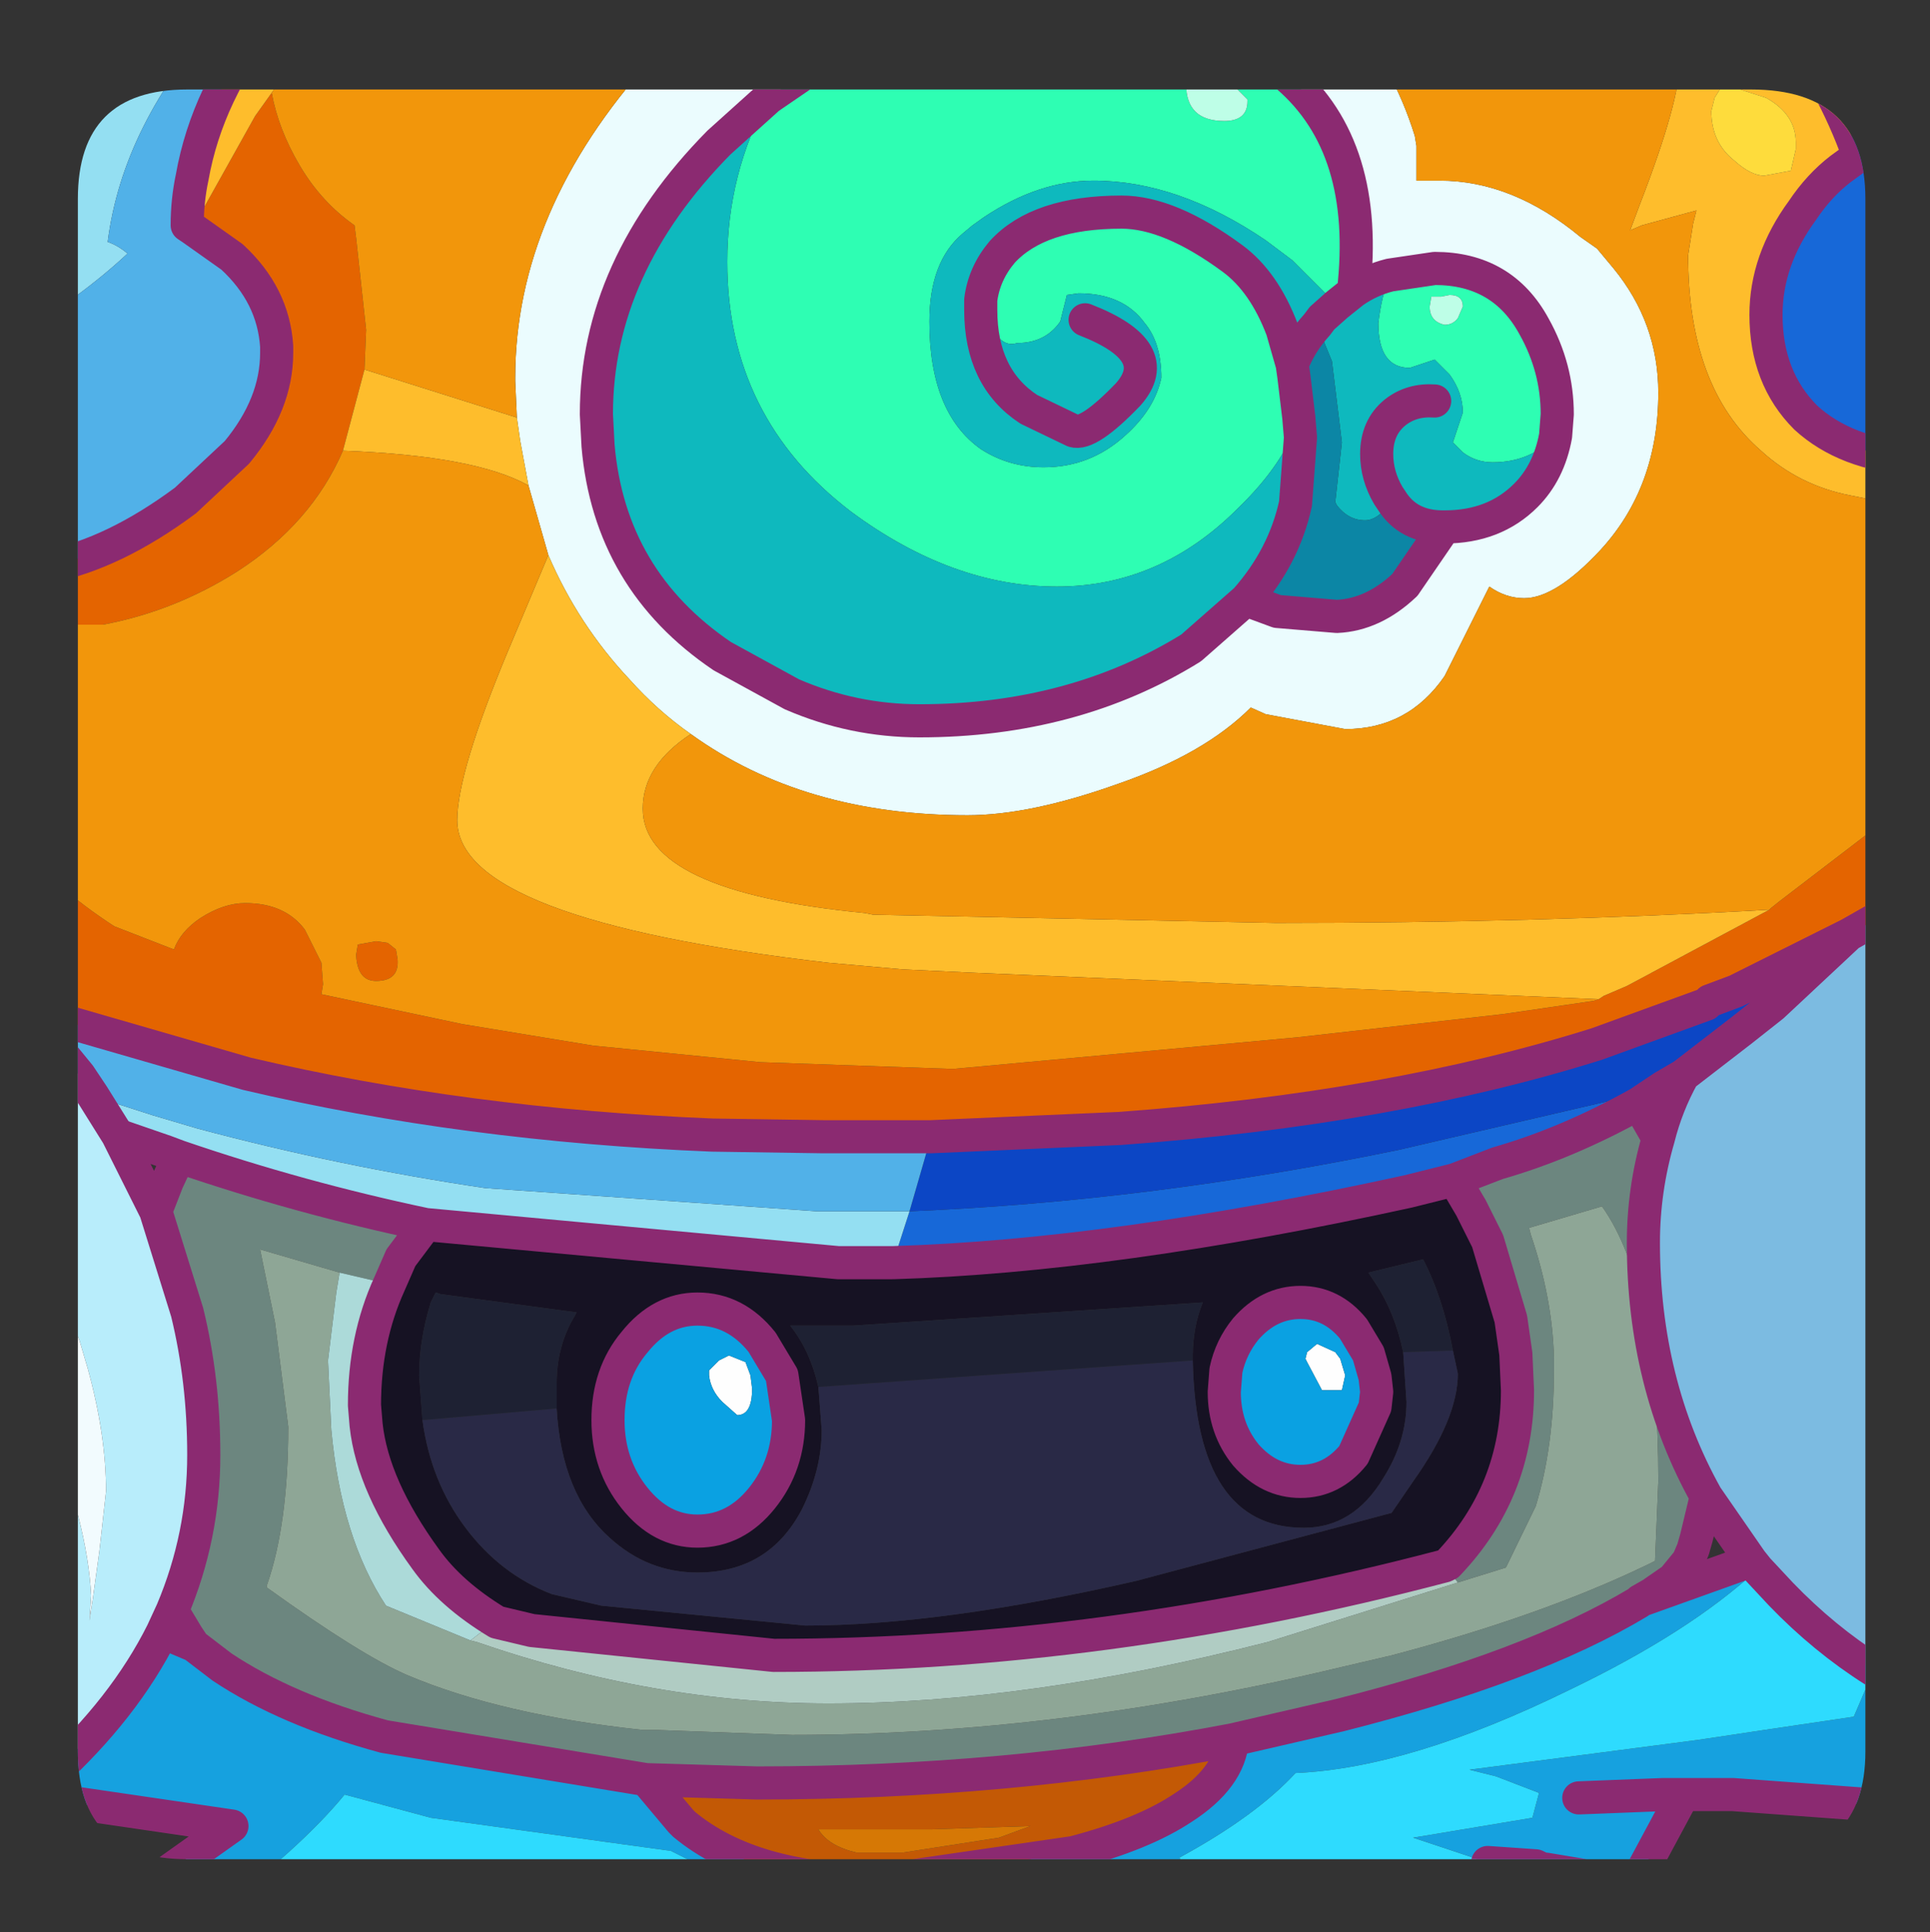 <?xml version="1.0" encoding="UTF-8" standalone="no"?>
<svg xmlns:ffdec="https://www.free-decompiler.com/flash" xmlns:xlink="http://www.w3.org/1999/xlink" ffdec:objectType="frame" height="58.3px" width="58.25px" xmlns="http://www.w3.org/2000/svg">
  <rect width="100%" height="100%" fill="#333333" stroke="none"/>
  <g transform="matrix(1.0, 0.0, 0.0, 1.0, 2.35, 2.7)">
    <clipPath id="clipPath0" transform="matrix(1.0, 0.0, 0.0, 1.0, 0.0, 0.0)">
      <path d="M50.5 0.0 Q53.95 0.0 53.95 3.3 L53.95 50.15 Q53.95 53.4 50.5 53.4 L3.3 53.4 Q0.0 53.4 0.0 50.15 L0.0 3.3 Q0.0 0.0 3.3 0.0 L50.5 0.0" fill="#000000" fill-rule="evenodd" stroke="none"/>
    </clipPath>
    <g clip-path="url(#clipPath0)">
      <use ffdec:characterId="2" height="58.3" transform="matrix(1.0, 0.0, 0.0, 1.0, -2.35, -2.7)" width="58.25" xlink:href="#shape1"/>
    </g>
    <use ffdec:characterId="3" height="53.4" transform="matrix(1.0, 0.0, 0.0, 1.0, 0.0, 0.0)" width="53.95" xlink:href="#shape2"/>
  </g>
  <defs>
    <g id="shape1" transform="matrix(1.0, 0.0, 0.0, 1.0, 2.35, 2.7)">
      <path d="M19.05 38.65 L19.35 38.35 19.65 38.2 20.15 38.4 20.3 38.8 20.35 39.2 Q20.35 40.0 19.9 40.0 L19.45 39.6 Q19.1 39.25 19.05 38.8 L19.05 38.7 19.05 38.65 M38.1 38.3 L38.25 38.8 38.15 39.25 37.55 39.25 37.1 38.4 37.05 38.3 37.1 38.1 37.4 37.85 37.95 38.1 38.1 38.3" fill="#ffffff" fill-rule="evenodd" stroke="none"/>
      <path d="M-1.85 14.35 L-0.9 14.4 Q1.1 14.0 3.25 12.4 L4.8 10.95 Q6.0 9.5 6.0 7.95 L6.0 7.75 Q5.9 6.2 4.65 5.05 L3.45 4.2 5.35 0.8 5.85 0.1 Q6.05 1.2 6.7 2.3 7.35 3.4 8.35 4.1 L8.4 4.5 8.7 7.25 8.65 8.45 8.0 10.9 Q7.05 13.1 4.8 14.55 2.9 15.75 0.75 16.15 L-0.85 16.15 -1.85 16.05 -1.85 14.35 M55.4 21.4 L55.4 24.4 55.3 24.45 53.45 25.5 50.05 27.2 49.25 27.5 49.15 27.6 45.85 28.8 Q39.65 30.75 31.45 31.35 L25.75 31.6 25.35 31.6 22.5 31.6 19.15 31.55 Q11.7 31.25 5.1 29.7 L-1.65 27.75 -1.85 27.55 -1.85 22.65 Q-0.75 24.05 1.1 25.25 L2.9 25.95 Q3.1 25.4 3.7 25.0 4.4 24.55 5.05 24.55 6.25 24.55 6.85 25.35 L7.35 26.35 7.4 27.0 7.35 27.3 11.6 28.2 15.55 28.85 20.6 29.35 26.3 29.55 26.45 29.55 36.8 28.6 43.0 27.9 45.75 27.5 45.9 27.45 46.05 27.35 46.75 27.05 51.05 24.75 51.1 24.7 51.35 24.5 55.4 21.4 M8.45 25.8 L9.0 25.7 9.35 25.75 9.6 25.95 9.65 26.25 Q9.7 26.9 9.0 26.9 8.45 26.9 8.4 26.15 L8.4 26.1 8.45 25.8" fill="#e56400" fill-rule="evenodd" stroke="none"/>
      <path d="M51.45 -2.2 L53.6 -2.2 55.4 0.6 55.4 1.05 55.15 1.45 Q54.55 2.6 54.55 4.45 54.55 5.7 55.4 6.15 L55.4 11.15 Q53.35 11.0 52.15 9.9 50.95 8.7 50.95 6.8 50.95 5.15 52.05 3.65 52.55 2.9 53.2 2.4 L53.75 2.0 Q52.95 -0.25 51.45 -2.2 M25.1 33.85 Q32.35 33.55 39.85 32.0 L46.95 30.35 47.85 30.1 47.1 30.6 Q44.95 31.8 42.85 32.4 L41.55 32.9 40.15 33.25 Q31.25 35.2 24.6 35.4 L25.1 33.85 M0.45 30.35 L0.85 30.5 1.65 31.25 Q2.15 31.6 2.65 32.05 L1.2 31.55 0.45 30.35" fill="#1768d9" fill-rule="evenodd" stroke="none"/>
      <path d="M53.45 25.5 L51.15 27.65 50.2 28.4 48.45 29.75 47.85 30.1 46.95 30.35 39.85 32.0 Q32.35 33.55 25.1 33.85 L25.75 31.6 31.45 31.35 Q39.65 30.75 45.85 28.8 L49.15 27.6 49.25 27.5 50.05 27.2 53.45 25.5 M0.85 30.5 L0.45 30.35 0.05 29.75 0.85 30.5" fill="#0c46c6" fill-rule="evenodd" stroke="none"/>
      <path d="M4.3 -2.2 Q1.35 1.05 0.9 4.6 1.2 4.7 1.5 4.95 0.05 6.3 -1.85 7.4 L-1.85 -2.2 4.3 -2.2 M10.5 34.25 Q6.7 33.45 3.05 32.2 L2.65 32.05 Q2.15 31.6 1.65 31.25 L0.85 30.5 2.25 30.95 3.6 31.35 Q7.9 32.5 12.3 33.15 L22.3 33.85 25.1 33.85 24.6 35.4 22.95 35.4 10.5 34.25" fill="#95e0f3" fill-rule="evenodd" stroke="none"/>
      <path d="M53.6 -2.2 L55.4 -2.2 55.4 0.6 53.6 -2.2 M55.4 1.05 L55.4 6.15 Q54.55 5.7 54.55 4.45 54.55 2.6 55.15 1.45 L55.4 1.05" fill="#31a1f3" fill-rule="evenodd" stroke="none"/>
      <path d="M4.3 -2.2 L5.75 -2.2 Q3.9 0.1 3.45 2.65 3.3 3.35 3.3 4.1 L3.45 4.2 4.65 5.05 Q5.9 6.2 6.0 7.75 L6.0 7.95 Q6.0 9.5 4.8 10.95 L3.25 12.4 Q1.1 14.0 -0.9 14.4 L-1.85 14.35 -1.85 7.4 Q0.05 6.3 1.5 4.95 1.2 4.7 0.9 4.6 1.35 1.05 4.3 -2.2 M25.75 31.6 L25.1 33.85 22.3 33.85 12.3 33.15 Q7.9 32.5 3.6 31.35 L2.25 30.95 0.85 30.5 0.05 29.75 -0.85 28.65 -1.65 27.75 5.1 29.7 Q11.7 31.25 19.15 31.55 L22.5 31.6 25.35 31.6 25.75 31.6" fill="#51b2e9" fill-rule="evenodd" stroke="none"/>
      <path d="M18.6 -2.2 L25.6 -2.2 Q24.1 -1.8 22.75 -1.05 L20.85 0.25 19.35 1.6 Q15.65 5.35 15.65 9.8 L15.7 10.75 Q16.05 14.8 19.45 17.1 L21.55 18.25 Q23.4 19.05 25.4 19.05 30.05 19.05 33.6 16.85 L35.25 15.4 36.2 15.75 38.0 15.9 Q39.1 15.85 40.05 14.95 L41.25 13.2 Q42.75 13.2 43.7 12.25 44.4 11.55 44.6 10.45 L44.65 9.8 Q44.65 8.4 43.95 7.15 43.0 5.4 40.95 5.4 L39.6 5.6 Q39.0 5.75 38.5 6.1 39.0 1.75 36.5 -0.4 35.05 -1.65 32.7 -2.2 L38.35 -2.2 Q39.7 -0.7 40.35 1.4 L40.4 1.7 40.4 2.55 40.4 2.75 41.1 2.75 Q43.3 2.75 45.35 4.45 L45.85 4.8 46.35 5.4 Q47.7 7.05 47.7 9.15 47.7 12.0 45.95 13.9 44.6 15.35 43.65 15.35 43.1 15.35 42.6 15.0 L41.25 17.7 Q40.15 19.3 38.25 19.3 L35.85 18.85 35.4 18.65 Q34.0 20.05 31.4 20.95 28.75 21.9 26.85 21.9 21.9 21.9 18.5 19.45 17.5 18.75 16.65 17.8 15.1 16.15 14.2 14.05 L13.6 11.95 13.35 10.6 13.25 9.9 13.2 8.8 13.2 8.7 Q13.2 3.65 17.3 -0.9 L18.6 -2.2" fill="#ecfdff" fill-rule="evenodd" stroke="none"/>
      <path d="M3.45 4.2 L3.3 4.1 Q3.3 3.35 3.45 2.65 3.9 0.1 5.75 -2.2 L7.5 -2.2 5.85 0.1 5.35 0.8 3.45 4.2 M47.8 -2.2 L51.45 -2.2 Q52.95 -0.25 53.75 2.0 L53.2 2.4 Q52.55 2.9 52.05 3.65 50.95 5.15 50.95 6.8 50.95 8.7 52.15 9.9 53.35 11.0 55.4 11.15 L55.4 12.65 55.0 12.55 53.5 12.25 Q51.95 11.95 50.8 10.9 48.6 9.0 48.6 5.0 L48.75 4.05 48.85 3.65 47.2 4.1 46.85 4.25 47.15 3.45 Q48.35 0.35 48.35 -0.85 L48.3 -1.75 47.8 -2.2 M49.65 -0.15 L49.4 0.25 49.3 0.65 Q49.3 1.6 50.0 2.15 50.5 2.6 50.9 2.6 L51.7 2.45 51.85 1.8 51.85 1.6 Q51.85 0.75 50.95 0.25 L49.7 -0.15 49.65 -0.15 M18.5 19.45 Q17.05 20.4 17.05 21.7 17.05 24.2 23.75 24.85 L24.0 24.9 36.15 25.15 Q44.05 25.15 51.05 24.75 L46.75 27.05 46.05 27.35 45.9 27.45 27.0 26.65 24.9 26.55 22.65 26.35 Q11.45 25.05 11.45 22.05 11.45 20.6 13.0 16.9 L14.2 14.05 Q15.1 16.15 16.65 17.8 17.5 18.75 18.5 19.45 M13.6 11.95 Q12.0 11.05 8.0 10.9 L8.65 8.45 13.25 9.9 13.35 10.6 13.6 11.95" fill="#ffbe2c" fill-rule="evenodd" stroke="none"/>
      <path d="M7.5 -2.2 L18.6 -2.2 17.3 -0.9 Q13.2 3.65 13.2 8.7 L13.2 8.8 13.25 9.9 8.65 8.45 8.7 7.25 8.4 4.5 8.35 4.1 Q7.35 3.4 6.7 2.3 6.05 1.2 5.85 0.1 L7.5 -2.2 M38.35 -2.2 L47.8 -2.2 48.3 -1.75 48.35 -0.85 Q48.35 0.35 47.15 3.45 L46.85 4.25 47.2 4.1 48.85 3.65 48.75 4.05 48.6 5.0 Q48.6 9.0 50.8 10.9 51.95 11.95 53.5 12.25 L55.0 12.55 55.4 12.65 55.4 21.4 51.35 24.5 51.1 24.7 51.05 24.75 Q44.05 25.15 36.15 25.15 L24.0 24.9 23.75 24.85 Q17.05 24.2 17.05 21.7 17.05 20.4 18.5 19.45 21.9 21.9 26.85 21.9 28.75 21.9 31.4 20.95 34.0 20.05 35.4 18.65 L35.85 18.85 38.25 19.3 Q40.15 19.3 41.25 17.7 L42.6 15.0 Q43.1 15.35 43.65 15.35 44.6 15.35 45.95 13.9 47.7 12.0 47.7 9.15 47.7 7.05 46.35 5.4 L45.85 4.8 45.35 4.45 Q43.3 2.75 41.1 2.75 L40.4 2.75 40.4 2.55 40.4 1.7 40.35 1.4 Q39.7 -0.7 38.35 -2.2 M-1.85 22.65 L-1.85 16.05 -0.85 16.15 0.75 16.15 Q2.9 15.75 4.8 14.55 7.05 13.1 8.0 10.9 12.0 11.05 13.6 11.95 L14.2 14.05 13.0 16.9 Q11.45 20.6 11.45 22.05 11.45 25.05 22.65 26.35 L24.9 26.55 27.0 26.65 45.9 27.45 45.75 27.5 43.0 27.9 36.8 28.6 26.45 29.55 26.3 29.55 20.6 29.35 15.55 28.85 11.6 28.2 7.35 27.3 7.4 27.0 7.35 26.35 6.85 25.35 Q6.25 24.55 5.05 24.55 4.4 24.55 3.7 25.0 3.1 25.4 2.9 25.95 L1.1 25.25 Q-0.75 24.05 -1.85 22.65 M8.45 25.8 L8.4 26.1 8.4 26.15 Q8.45 26.9 9.0 26.9 9.7 26.9 9.65 26.25 L9.6 25.95 9.35 25.75 9.0 25.7 8.45 25.8" fill="#f3970b" fill-rule="evenodd" stroke="none"/>
      <path d="M25.6 -2.2 L32.7 -2.2 Q35.05 -1.65 36.5 -0.4 39.0 1.75 38.5 6.1 L38.0 6.5 36.65 5.15 35.85 4.55 Q33.2 2.75 30.65 2.75 29.0 2.75 27.35 3.85 L27.0 4.1 26.7 4.35 Q25.7 5.2 25.7 7.0 25.7 9.75 27.25 10.85 28.1 11.4 29.15 11.4 30.55 11.4 31.6 10.45 32.5 9.65 32.7 8.7 32.7 7.65 32.2 7.05 31.55 6.15 30.2 6.15 L29.85 6.2 29.65 7.0 Q29.2 7.65 28.35 7.65 28.05 7.75 27.8 7.5 27.35 7.2 27.25 6.35 27.35 5.55 27.9 4.9 29.0 3.7 31.5 3.7 32.95 3.7 34.85 5.1 35.8 5.8 36.35 7.25 L36.65 8.3 36.7 8.65 36.85 9.9 Q36.45 11.25 35.0 12.65 32.65 15.0 29.55 15.0 26.4 15.0 23.35 12.75 19.6 9.9 19.6 5.2 19.6 2.55 20.85 0.25 L22.75 -1.05 Q24.1 -1.8 25.6 -2.2 M29.1 -1.0 Q26.35 -1.0 24.55 -0.25 L25.2 -0.35 28.25 -0.65 30.95 -0.45 32.5 -0.1 32.55 -0.25 32.6 -0.65 32.6 -0.8 29.1 -1.0 M33.55 -0.4 L33.45 -0.15 Q33.45 0.95 34.6 0.95 35.3 0.95 35.3 0.35 L35.3 0.3 34.55 -0.45 33.8 -0.7 33.55 -0.4 M41.15 6.25 L40.85 6.25 40.8 6.55 Q40.8 7.0 41.25 7.1 41.5 7.1 41.65 6.9 L41.8 6.55 Q41.8 6.2 41.4 6.2 L41.15 6.25 M44.6 10.45 Q43.85 11.25 42.7 11.25 42.2 11.25 41.8 10.95 L41.5 10.65 41.8 9.75 Q41.8 9.15 41.4 8.6 L41.3 8.5 40.95 8.15 40.2 8.4 Q39.25 8.4 39.25 7.05 39.35 6.2 39.6 5.6 L40.95 5.4 Q43.0 5.4 43.95 7.15 44.65 8.4 44.65 9.8 L44.6 10.45" fill="#2effb4" fill-rule="evenodd" stroke="none"/>
      <path d="M29.1 -1.0 L32.6 -0.8 32.6 -0.65 32.55 -0.25 32.5 -0.1 30.95 -0.45 28.25 -0.65 25.2 -0.35 24.55 -0.25 Q26.35 -1.0 29.1 -1.0 M33.55 -0.4 L33.8 -0.7 34.55 -0.45 35.3 0.3 35.3 0.35 Q35.3 0.95 34.6 0.95 33.45 0.95 33.45 -0.15 L33.55 -0.4 M41.15 6.25 L41.4 6.2 Q41.8 6.2 41.8 6.55 L41.65 6.9 Q41.5 7.1 41.25 7.1 40.8 7.0 40.8 6.55 L40.85 6.25 41.15 6.25" fill="#bfffe8" fill-rule="evenodd" stroke="none"/>
      <path d="M49.65 -0.15 L49.7 -0.15 50.95 0.25 Q51.85 0.75 51.85 1.6 L51.85 1.8 51.7 2.45 50.9 2.6 Q50.5 2.6 50.0 2.15 49.3 1.6 49.3 0.65 L49.4 0.25 49.65 -0.15" fill="#ffdd3c" fill-rule="evenodd" stroke="none"/>
      <path d="M55.4 24.4 L55.4 48.4 54.2 47.7 Q52.7 46.75 51.4 45.4 L50.7 44.65 50.5 44.4 49.15 42.45 Q47.25 39.05 47.25 34.8 47.25 33.2 47.7 31.65 47.95 30.65 48.45 29.75 L50.2 28.4 51.15 27.65 53.45 25.5 55.3 24.45 55.4 24.4" fill="#7cbce2" fill-rule="evenodd" stroke="none"/>
      <path d="M20.85 0.25 Q19.6 2.55 19.6 5.2 19.6 9.9 23.35 12.75 26.4 15.0 29.55 15.0 32.65 15.0 35.0 12.65 36.45 11.25 36.85 9.9 L36.9 10.5 36.75 12.5 Q36.4 14.1 35.25 15.4 L33.6 16.85 Q30.05 19.05 25.4 19.05 23.4 19.05 21.55 18.25 L19.45 17.1 Q16.05 14.8 15.7 10.75 L15.65 9.8 Q15.65 5.35 19.35 1.6 L20.85 0.25 M36.65 8.3 L36.35 7.25 Q35.8 5.8 34.85 5.1 32.95 3.7 31.5 3.7 29.0 3.7 27.9 4.9 27.35 5.55 27.25 6.35 27.35 7.2 27.8 7.5 28.05 7.75 28.35 7.65 29.2 7.65 29.65 7.0 L29.85 6.2 30.2 6.15 Q31.55 6.15 32.2 7.05 32.7 7.65 32.7 8.7 32.5 9.65 31.6 10.45 30.55 11.4 29.15 11.4 28.1 11.4 27.25 10.85 25.7 9.75 25.7 7.0 25.7 5.2 26.7 4.35 L27.0 4.1 27.35 3.85 Q29.0 2.75 30.65 2.75 33.2 2.75 35.85 4.55 L36.65 5.15 38.0 6.5 38.5 6.1 Q39.0 5.75 39.6 5.6 39.35 6.2 39.25 7.05 39.25 8.4 40.2 8.4 L40.95 8.15 41.3 8.5 41.4 8.6 Q41.8 9.15 41.8 9.75 L41.5 10.65 41.8 10.95 Q42.2 11.25 42.7 11.25 43.85 11.25 44.6 10.45 44.4 11.55 43.7 12.25 42.75 13.2 41.25 13.2 L41.2 13.2 Q40.15 13.2 39.65 12.4 L39.55 12.55 Q39.2 13.0 38.85 13.0 38.35 13.0 38.0 12.55 L37.95 12.45 38.15 10.65 37.85 8.2 37.4 7.1 Q36.9 7.65 36.65 8.3 M38.0 6.5 L37.55 6.9 37.4 7.1 37.55 6.9 38.0 6.5 M30.4 6.95 Q32.85 7.9 31.7 9.2 30.5 10.45 30.05 10.3 L28.7 9.65 Q27.25 8.7 27.25 6.65 L27.25 6.35 27.25 6.65 Q27.25 8.7 28.7 9.65 L30.05 10.3 Q30.5 10.45 31.7 9.2 32.85 7.9 30.4 6.95 M40.95 9.4 Q40.25 9.35 39.75 9.75 39.2 10.2 39.2 11.0 39.2 11.65 39.55 12.25 L39.65 12.4 39.55 12.25 Q39.2 11.65 39.2 11.0 39.2 10.2 39.75 9.75 40.25 9.35 40.95 9.4" fill="#0ebabf" fill-rule="evenodd" stroke="none"/>
      <path d="M36.85 9.9 L36.7 8.65 36.65 8.3 Q36.9 7.65 37.4 7.1 L37.85 8.2 38.15 10.65 37.95 12.45 38.0 12.55 Q38.35 13.0 38.85 13.0 39.2 13.0 39.55 12.55 L39.65 12.4 Q40.15 13.2 41.2 13.2 L41.25 13.2 40.05 14.95 Q39.1 15.85 38.0 15.9 L36.2 15.75 35.25 15.4 Q36.4 14.1 36.75 12.5 L36.9 10.5 36.85 9.9" fill="#0c87a6" fill-rule="evenodd" stroke="none"/>
      <path d="M-1.5 51.45 L-1.85 51.75 -1.85 38.0 -1.2 39.45 -0.95 40.15 Q0.3 43.3 0.4 45.45 L0.35 46.2 0.45 45.55 0.65 44.1 0.85 42.3 Q0.85 40.6 0.3 38.6 L0.05 37.75 -0.95 35.15 -1.15 35.1 -1.85 35.2 -1.85 27.55 -1.65 27.75 -0.85 28.65 0.05 29.75 0.45 30.35 1.2 31.55 2.35 33.85 3.3 36.9 Q3.8 38.95 3.8 41.2 3.8 43.65 2.85 45.9 L2.55 46.55 Q1.4 48.85 -0.85 50.9 L-1.3 51.3 -1.5 51.45" fill="#b9eefc" fill-rule="evenodd" stroke="none"/>
      <path d="M47.7 31.65 Q47.25 33.2 47.25 34.8 47.25 39.05 49.15 42.45 L48.85 43.7 48.75 44.05 48.6 44.4 48.15 44.95 47.5 45.4 47.15 45.6 47.1 45.65 Q43.85 47.6 38.1 49.05 L34.85 49.8 Q28.05 51.1 20.5 51.1 L17.15 51.0 9.25 49.7 Q6.3 48.9 4.35 47.6 L3.5 46.95 3.3 46.65 2.85 45.9 Q3.8 43.65 3.8 41.2 3.8 38.95 3.3 36.9 L2.35 33.85 2.7 32.95 3.05 32.2 Q6.7 33.45 10.5 34.25 L9.75 35.25 9.4 36.05 7.9 35.7 5.5 35.0 5.95 37.2 6.35 40.35 Q6.35 43.3 5.7 45.15 L5.7 45.2 Q8.55 47.25 9.95 47.85 12.8 49.05 17.05 49.5 L17.45 49.5 21.55 49.65 Q29.6 49.65 38.15 47.6 L39.65 47.25 Q44.2 46.05 47.4 44.5 L47.6 44.4 47.7 42.0 Q47.7 36.1 46.0 33.7 L43.8 34.35 43.85 34.55 Q44.5 36.45 44.55 38.25 L44.55 38.65 Q44.55 40.95 44.0 42.75 L43.1 44.6 41.65 45.05 41.25 44.55 41.35 44.5 Q43.45 42.3 43.45 39.25 L43.4 38.15 43.25 37.1 42.55 34.75 42.05 33.75 41.55 32.9 42.85 32.4 Q44.95 31.8 47.1 30.6 L47.7 31.65" fill="#6c8780" fill-rule="evenodd" stroke="none"/>
      <path d="M41.55 32.9 L42.05 33.75 42.55 34.75 43.25 37.1 43.4 38.15 43.45 39.25 Q43.45 42.3 41.35 44.5 L41.25 44.55 Q31.0 47.25 21.0 47.25 L13.7 46.5 12.65 46.25 Q11.25 45.4 10.5 44.35 8.9 42.15 8.7 40.3 L8.65 39.7 Q8.65 37.7 9.4 36.05 L9.75 35.25 10.5 34.25 22.95 35.4 24.6 35.4 Q31.25 35.2 40.15 33.25 L41.55 32.9 M10.4 40.15 Q10.65 42.0 11.7 43.4 12.75 44.8 14.3 45.4 L15.8 45.75 21.95 46.35 Q26.05 46.35 31.95 45.0 L39.65 42.95 40.3 42.0 Q41.65 40.1 41.65 38.75 L41.5 38.05 Q41.2 36.45 40.6 35.3 L38.95 35.7 39.15 36.0 Q39.75 36.9 40.0 38.1 L40.1 39.6 Q40.1 40.8 39.4 41.9 38.5 43.4 37.0 43.4 33.75 43.4 33.65 38.35 L33.65 38.2 Q33.65 37.35 33.95 36.6 L23.4 37.3 21.5 37.3 Q22.1 38.05 22.35 39.15 L22.45 40.45 Q22.45 41.65 21.85 42.85 20.85 44.75 18.7 44.75 17.2 44.75 16.05 43.7 14.6 42.4 14.45 39.8 L14.45 39.05 Q14.45 37.9 15.0 37.0 L15.05 36.9 10.95 36.35 10.8 36.3 10.65 36.6 Q10.3 37.75 10.3 38.8 L10.4 40.15 M16.8 37.8 Q16.0 38.75 16.0 40.15 16.0 41.5 16.8 42.5 17.6 43.5 18.7 43.5 19.85 43.5 20.65 42.5 21.45 41.5 21.45 40.15 L21.25 38.8 20.65 37.8 Q19.85 36.8 18.7 36.8 17.6 36.8 16.8 37.8 M39.15 39.75 L39.2 39.3 39.15 38.85 38.95 38.15 38.5 37.4 Q37.85 36.6 36.9 36.6 35.95 36.6 35.25 37.4 34.8 37.95 34.65 38.65 L34.6 39.3 Q34.6 40.4 35.25 41.2 35.95 42.0 36.9 42.0 37.85 42.0 38.5 41.2 L39.15 39.75" fill="#161223" fill-rule="evenodd" stroke="none"/>
      <path d="M41.65 45.05 L43.1 44.6 44.0 42.75 Q44.55 40.95 44.55 38.65 L44.55 38.25 Q44.5 36.45 43.85 34.55 L43.8 34.35 46.0 33.7 Q47.7 36.1 47.7 42.0 L47.6 44.4 47.4 44.5 Q44.2 46.05 39.65 47.25 L38.15 47.6 Q29.6 49.65 21.55 49.65 L17.45 49.5 17.05 49.5 Q12.8 49.05 9.95 47.85 8.55 47.25 5.7 45.2 L5.7 45.15 Q6.35 43.3 6.35 40.35 L5.95 37.2 5.5 35.0 7.9 35.7 7.8 36.3 7.55 38.35 7.65 40.45 Q7.95 43.7 9.3 45.75 L11.85 46.8 12.05 46.85 Q17.4 48.7 22.65 48.7 28.65 48.7 35.9 46.85 L41.65 45.05" fill="#8fa797" fill-rule="evenodd" stroke="none"/>
      <path d="M41.5 38.05 L41.65 38.75 Q41.65 40.1 40.3 42.0 L39.65 42.95 31.95 45.0 Q26.05 46.35 21.95 46.35 L15.8 45.75 14.3 45.4 Q12.75 44.8 11.7 43.4 10.65 42.0 10.4 40.15 L14.45 39.8 Q14.6 42.4 16.05 43.7 17.2 44.75 18.7 44.75 20.85 44.75 21.85 42.85 22.45 41.65 22.45 40.45 L22.35 39.15 33.65 38.35 Q33.75 43.4 37.0 43.4 38.5 43.4 39.4 41.9 40.1 40.8 40.1 39.6 L40.0 38.1 41.5 38.05" fill="#292946" fill-rule="evenodd" stroke="none"/>
      <path d="M41.25 44.55 L41.65 45.05 35.9 46.85 Q28.65 48.7 22.65 48.7 17.4 48.7 12.05 46.85 L11.85 46.8 12.3 46.45 12.65 46.25 13.7 46.5 21.0 47.25 Q31.0 47.25 41.25 44.55" fill="#b1cdc4" fill-rule="evenodd" stroke="none"/>
      <path d="M55.4 48.4 L55.4 51.85 49.95 51.45 48.45 51.45 47.0 54.15 44.3 53.7 44.2 54.0 43.85 53.9 43.05 53.65 42.55 53.5 40.3 52.75 43.9 52.15 44.1 51.4 42.8 50.9 42.0 50.7 48.9 49.8 50.9 49.5 53.6 49.1 54.2 47.7 55.4 48.4 M50.25 54.45 L51.55 54.4 50.6 55.1 49.4 55.1 50.25 54.45 M33.85 55.1 L31.4 55.1 30.6 54.55 29.1 55.05 29.15 55.1 22.45 55.1 19.6 54.0 17.9 53.15 10.65 52.15 8.05 51.45 Q6.7 53.1 4.0 55.1 L0.85 55.1 4.65 52.4 -1.15 51.55 -1.5 51.45 -1.3 51.3 -0.85 50.9 Q1.4 48.85 2.55 46.55 L3.5 46.95 4.35 47.6 Q6.3 48.9 9.25 49.7 L17.15 51.0 18.2 52.25 18.3 52.35 Q20.35 54.05 24.2 54.05 L30.05 53.2 Q32.15 52.65 33.35 51.85 34.75 50.95 34.85 49.8 L38.1 49.05 Q43.85 47.6 47.1 45.65 L47.15 45.6 50.5 44.4 50.7 44.65 Q48.65 46.55 45.0 48.3 40.2 50.65 36.75 50.8 35.55 52.1 33.25 53.35 L33.6 54.35 33.85 55.1 M16.35 55.1 L16.15 55.1 16.4 54.9 16.35 55.1 M10.8 55.1 L10.25 55.1 11.35 54.4 10.8 55.1 M48.45 51.45 L47.85 51.45 45.3 51.55 47.85 51.45 48.45 51.45 M44.3 53.7 L44.2 53.7 44.0 53.6 42.55 53.5 44.0 53.6 44.2 53.7 44.3 53.7" fill="#16a2e0" fill-rule="evenodd" stroke="none"/>
      <path d="M47.0 54.15 L50.1 54.45 50.25 54.45 49.4 55.1 33.85 55.1 33.6 54.35 33.25 53.35 Q35.55 52.1 36.75 50.8 40.2 50.65 45.0 48.3 48.65 46.55 50.7 44.65 L51.4 45.4 Q52.7 46.75 54.2 47.7 L53.6 49.1 50.9 49.5 48.9 49.8 42.0 50.7 42.8 50.9 44.1 51.4 43.9 52.15 40.3 52.75 42.55 53.5 43.05 53.65 43.85 53.9 44.2 54.0 44.3 53.7 47.0 54.15 M31.4 55.1 L29.15 55.1 29.1 55.05 30.6 54.55 31.4 55.1 M22.45 55.1 L16.35 55.1 16.4 54.9 16.15 55.1 10.8 55.1 11.35 54.4 10.25 55.1 4.0 55.1 Q6.7 53.1 8.05 51.45 L10.65 52.15 17.9 53.15 19.6 54.0 22.45 55.1" fill="#2edcff" fill-rule="evenodd" stroke="none"/>
      <path d="M10.4 40.15 L10.3 38.8 Q10.3 37.75 10.65 36.6 L10.8 36.3 10.95 36.35 15.05 36.9 15.0 37.0 Q14.45 37.9 14.45 39.05 L14.45 39.8 10.4 40.15 M22.35 39.15 Q22.1 38.05 21.5 37.3 L23.4 37.3 33.95 36.6 Q33.65 37.35 33.65 38.2 L33.65 38.35 22.35 39.15 M40.0 38.1 Q39.75 36.9 39.15 36.0 L38.95 35.7 40.6 35.3 Q41.2 36.45 41.5 38.05 L40.0 38.1" fill="#1e2133" fill-rule="evenodd" stroke="none"/>
      <path d="M7.9 35.7 L9.4 36.05 Q8.65 37.7 8.65 39.7 L8.7 40.3 Q8.9 42.15 10.5 44.35 11.25 45.4 12.65 46.25 L12.3 46.45 11.85 46.8 9.3 45.75 Q7.95 43.7 7.65 40.45 L7.55 38.35 7.8 36.3 7.9 35.7" fill="#addbda" fill-rule="evenodd" stroke="none"/>
      <path d="M-1.85 38.0 L-1.85 35.2 -1.15 35.1 -0.95 35.15 0.05 37.75 0.3 38.6 Q0.85 40.6 0.85 42.3 L0.65 44.1 0.45 45.55 0.35 46.2 0.4 45.45 Q0.3 43.3 -0.95 40.15 L-1.2 39.45 -1.85 38.0" fill="#f3fcff" fill-rule="evenodd" stroke="none"/>
      <path d="M19.05 38.65 L19.05 38.7 19.05 38.8 Q19.1 39.25 19.45 39.6 L19.9 40.0 Q20.35 40.0 20.35 39.2 L20.3 38.8 20.15 38.4 19.65 38.2 19.35 38.35 19.05 38.65 M16.8 37.8 Q17.6 36.8 18.7 36.8 19.85 36.8 20.65 37.8 L21.25 38.8 21.45 40.15 Q21.45 41.5 20.65 42.5 19.85 43.5 18.7 43.5 17.6 43.5 16.8 42.5 16.0 41.5 16.0 40.15 16.0 38.75 16.8 37.8 M39.15 39.75 L38.5 41.2 Q37.85 42.0 36.9 42.0 35.95 42.0 35.25 41.2 34.6 40.4 34.6 39.3 L34.65 38.65 Q34.8 37.95 35.25 37.4 35.95 36.6 36.9 36.6 37.85 36.6 38.5 37.4 L38.95 38.15 39.15 38.85 39.2 39.3 39.15 39.75 M38.1 38.3 L37.95 38.1 37.4 37.85 37.1 38.1 37.05 38.3 37.1 38.4 37.55 39.25 38.15 39.25 38.25 38.8 38.1 38.3" fill="#0aa2e3" fill-rule="evenodd" stroke="none"/>
      <path d="M17.15 51.0 L20.5 51.1 Q28.05 51.1 34.85 49.8 34.75 50.95 33.35 51.85 32.15 52.65 30.05 53.2 L24.2 54.05 Q20.35 54.05 18.3 52.35 L18.2 52.25 17.15 51.0 M27.8 52.75 L28.75 52.4 25.75 52.5 22.35 52.5 Q22.65 53.0 23.5 53.2 L24.9 53.2 27.8 52.75" fill="#c45905" fill-rule="evenodd" stroke="none"/>
      <path d="M27.8 52.75 L24.9 53.2 23.5 53.2 Q22.65 53.0 22.35 52.5 L25.75 52.5 28.75 52.4 27.8 52.75" fill="#d77805" fill-rule="evenodd" stroke="none"/>
      <path d="M-1.85 14.35 L-0.9 14.4 Q1.1 14.0 3.25 12.4 L4.8 10.95 Q6.0 9.5 6.0 7.95 L6.0 7.75 Q5.9 6.2 4.65 5.05 L3.45 4.2 3.3 4.1 Q3.3 3.35 3.45 2.65 3.9 0.1 5.75 -2.2 M55.4 51.85 L49.95 51.45 48.45 51.45 47.0 54.15 50.1 54.45 50.25 54.45 51.55 54.4 50.6 55.1 M0.85 55.1 L4.65 52.4 -1.15 51.55 -1.5 51.45 -1.85 51.75 M25.6 -2.2 Q24.1 -1.8 22.75 -1.05 L20.85 0.25 19.35 1.6 Q15.65 5.35 15.65 9.8 L15.7 10.75 Q16.05 14.8 19.45 17.1 L21.55 18.25 Q23.4 19.05 25.4 19.05 30.05 19.05 33.6 16.85 L35.25 15.4 Q36.4 14.1 36.75 12.5 L36.9 10.5 36.85 9.9 36.7 8.65 36.65 8.3 36.35 7.25 Q35.8 5.8 34.85 5.1 32.95 3.7 31.5 3.7 29.0 3.7 27.9 4.9 27.35 5.55 27.25 6.35 L27.25 6.65 Q27.25 8.7 28.7 9.65 L30.05 10.3 Q30.5 10.45 31.7 9.2 32.85 7.9 30.4 6.95 M38.0 6.5 L38.5 6.1 Q39.0 1.75 36.5 -0.4 35.05 -1.65 32.7 -2.2 M55.4 11.15 Q53.35 11.0 52.15 9.9 50.95 8.7 50.95 6.8 50.95 5.15 52.05 3.65 52.55 2.9 53.2 2.4 L53.75 2.0 Q52.95 -0.25 51.45 -2.2 M44.6 10.45 L44.65 9.8 Q44.65 8.4 43.95 7.15 43.0 5.4 40.95 5.4 L39.6 5.6 Q39.0 5.75 38.5 6.1 M44.6 10.45 Q44.4 11.55 43.7 12.25 42.75 13.2 41.25 13.2 L40.05 14.95 Q39.1 15.85 38.0 15.9 L36.2 15.75 35.25 15.4 M41.25 13.2 L41.2 13.2 Q40.15 13.2 39.65 12.4 L39.55 12.25 Q39.2 11.65 39.2 11.0 39.2 10.2 39.75 9.75 40.25 9.35 40.95 9.4 M37.4 7.1 Q36.9 7.65 36.65 8.3 M53.45 25.5 L55.3 24.45 55.4 24.4 M48.45 29.75 L50.2 28.4 51.15 27.65 53.45 25.5 50.05 27.2 49.25 27.5 49.15 27.6 45.85 28.8 Q39.65 30.75 31.45 31.35 L25.75 31.6 25.35 31.6 22.5 31.6 19.15 31.55 Q11.7 31.25 5.1 29.7 L-1.65 27.75 -1.85 27.55 M47.85 30.1 L48.45 29.75 Q47.95 30.65 47.7 31.65 47.25 33.2 47.25 34.8 47.25 39.05 49.15 42.45 L50.5 44.4 50.7 44.65 51.4 45.4 Q52.7 46.75 54.2 47.7 L55.4 48.4 M47.85 30.1 L47.1 30.6 47.7 31.65 M47.1 30.6 Q44.95 31.8 42.85 32.4 L41.55 32.9 42.05 33.75 42.55 34.75 43.25 37.1 43.4 38.15 43.45 39.25 Q43.45 42.3 41.35 44.5 L41.25 44.55 Q31.0 47.25 21.0 47.25 L13.7 46.5 12.65 46.25 Q11.25 45.4 10.5 44.35 8.9 42.15 8.7 40.3 L8.65 39.7 Q8.65 37.7 9.4 36.05 L9.75 35.25 10.5 34.25 Q6.7 33.45 3.05 32.2 L2.7 32.95 2.35 33.85 3.3 36.9 Q3.8 38.95 3.8 41.2 3.8 43.65 2.85 45.9 L3.3 46.65 3.5 46.95 4.35 47.6 Q6.3 48.9 9.25 49.7 L17.15 51.0 20.5 51.1 Q28.05 51.1 34.85 49.8 L38.1 49.05 Q43.85 47.6 47.1 45.65 L47.15 45.6 47.5 45.4 48.15 44.95 48.6 44.4 48.75 44.05 48.85 43.7 49.15 42.45 M50.5 44.4 L47.15 45.6 M37.4 7.1 L37.55 6.9 38.0 6.5 M0.05 29.75 L0.45 30.35 1.2 31.55 2.65 32.05 3.05 32.2 M24.6 35.4 Q31.25 35.2 40.15 33.25 L41.55 32.9 M2.35 33.85 L1.2 31.55 M3.5 46.95 L2.55 46.55 Q1.4 48.85 -0.85 50.9 L-1.3 51.3 -1.5 51.45 M2.55 46.55 L2.85 45.9 M16.8 37.8 Q17.6 36.8 18.7 36.8 19.85 36.8 20.65 37.8 L21.25 38.8 21.45 40.15 Q21.45 41.5 20.65 42.5 19.85 43.5 18.7 43.5 17.6 43.5 16.8 42.5 16.0 41.5 16.0 40.15 16.0 38.75 16.8 37.8 M24.6 35.4 L22.95 35.4 10.5 34.25 M39.15 39.75 L38.5 41.2 Q37.85 42.0 36.9 42.0 35.95 42.0 35.25 41.2 34.6 40.4 34.6 39.3 L34.65 38.65 Q34.8 37.95 35.25 37.4 35.95 36.6 36.9 36.6 37.85 36.6 38.5 37.4 L38.95 38.15 39.15 38.85 39.2 39.3 39.15 39.75 M17.15 51.0 L18.2 52.25 18.3 52.35 Q20.35 54.05 24.2 54.05 L30.05 53.2 Q32.15 52.65 33.35 51.85 34.75 50.95 34.85 49.8 M45.3 51.55 L47.85 51.45 48.45 51.45 M42.55 53.5 L44.0 53.6 44.2 53.7 44.3 53.7 47.0 54.15 M0.05 29.75 L-0.85 28.65 -1.65 27.75" fill="none" stroke="#8c2a71" stroke-linecap="round" stroke-linejoin="round" stroke-width="1.0"/>
    </g>
    <g id="shape2" transform="matrix(1.0, 0.0, 0.0, 1.0, 0.0, 0.0)">
      <path d="M50.5 0.0 Q53.95 0.0 53.95 3.3 L53.95 50.15 Q53.95 53.4 50.5 53.4 L3.3 53.4 Q0.0 53.4 0.0 50.15 L0.0 3.3 Q0.0 0.0 3.3 0.0 L50.5 0.0" fill="#000000" fill-opacity="0.004" fill-rule="evenodd" stroke="none"/>
    </g>
  </defs>
</svg>
